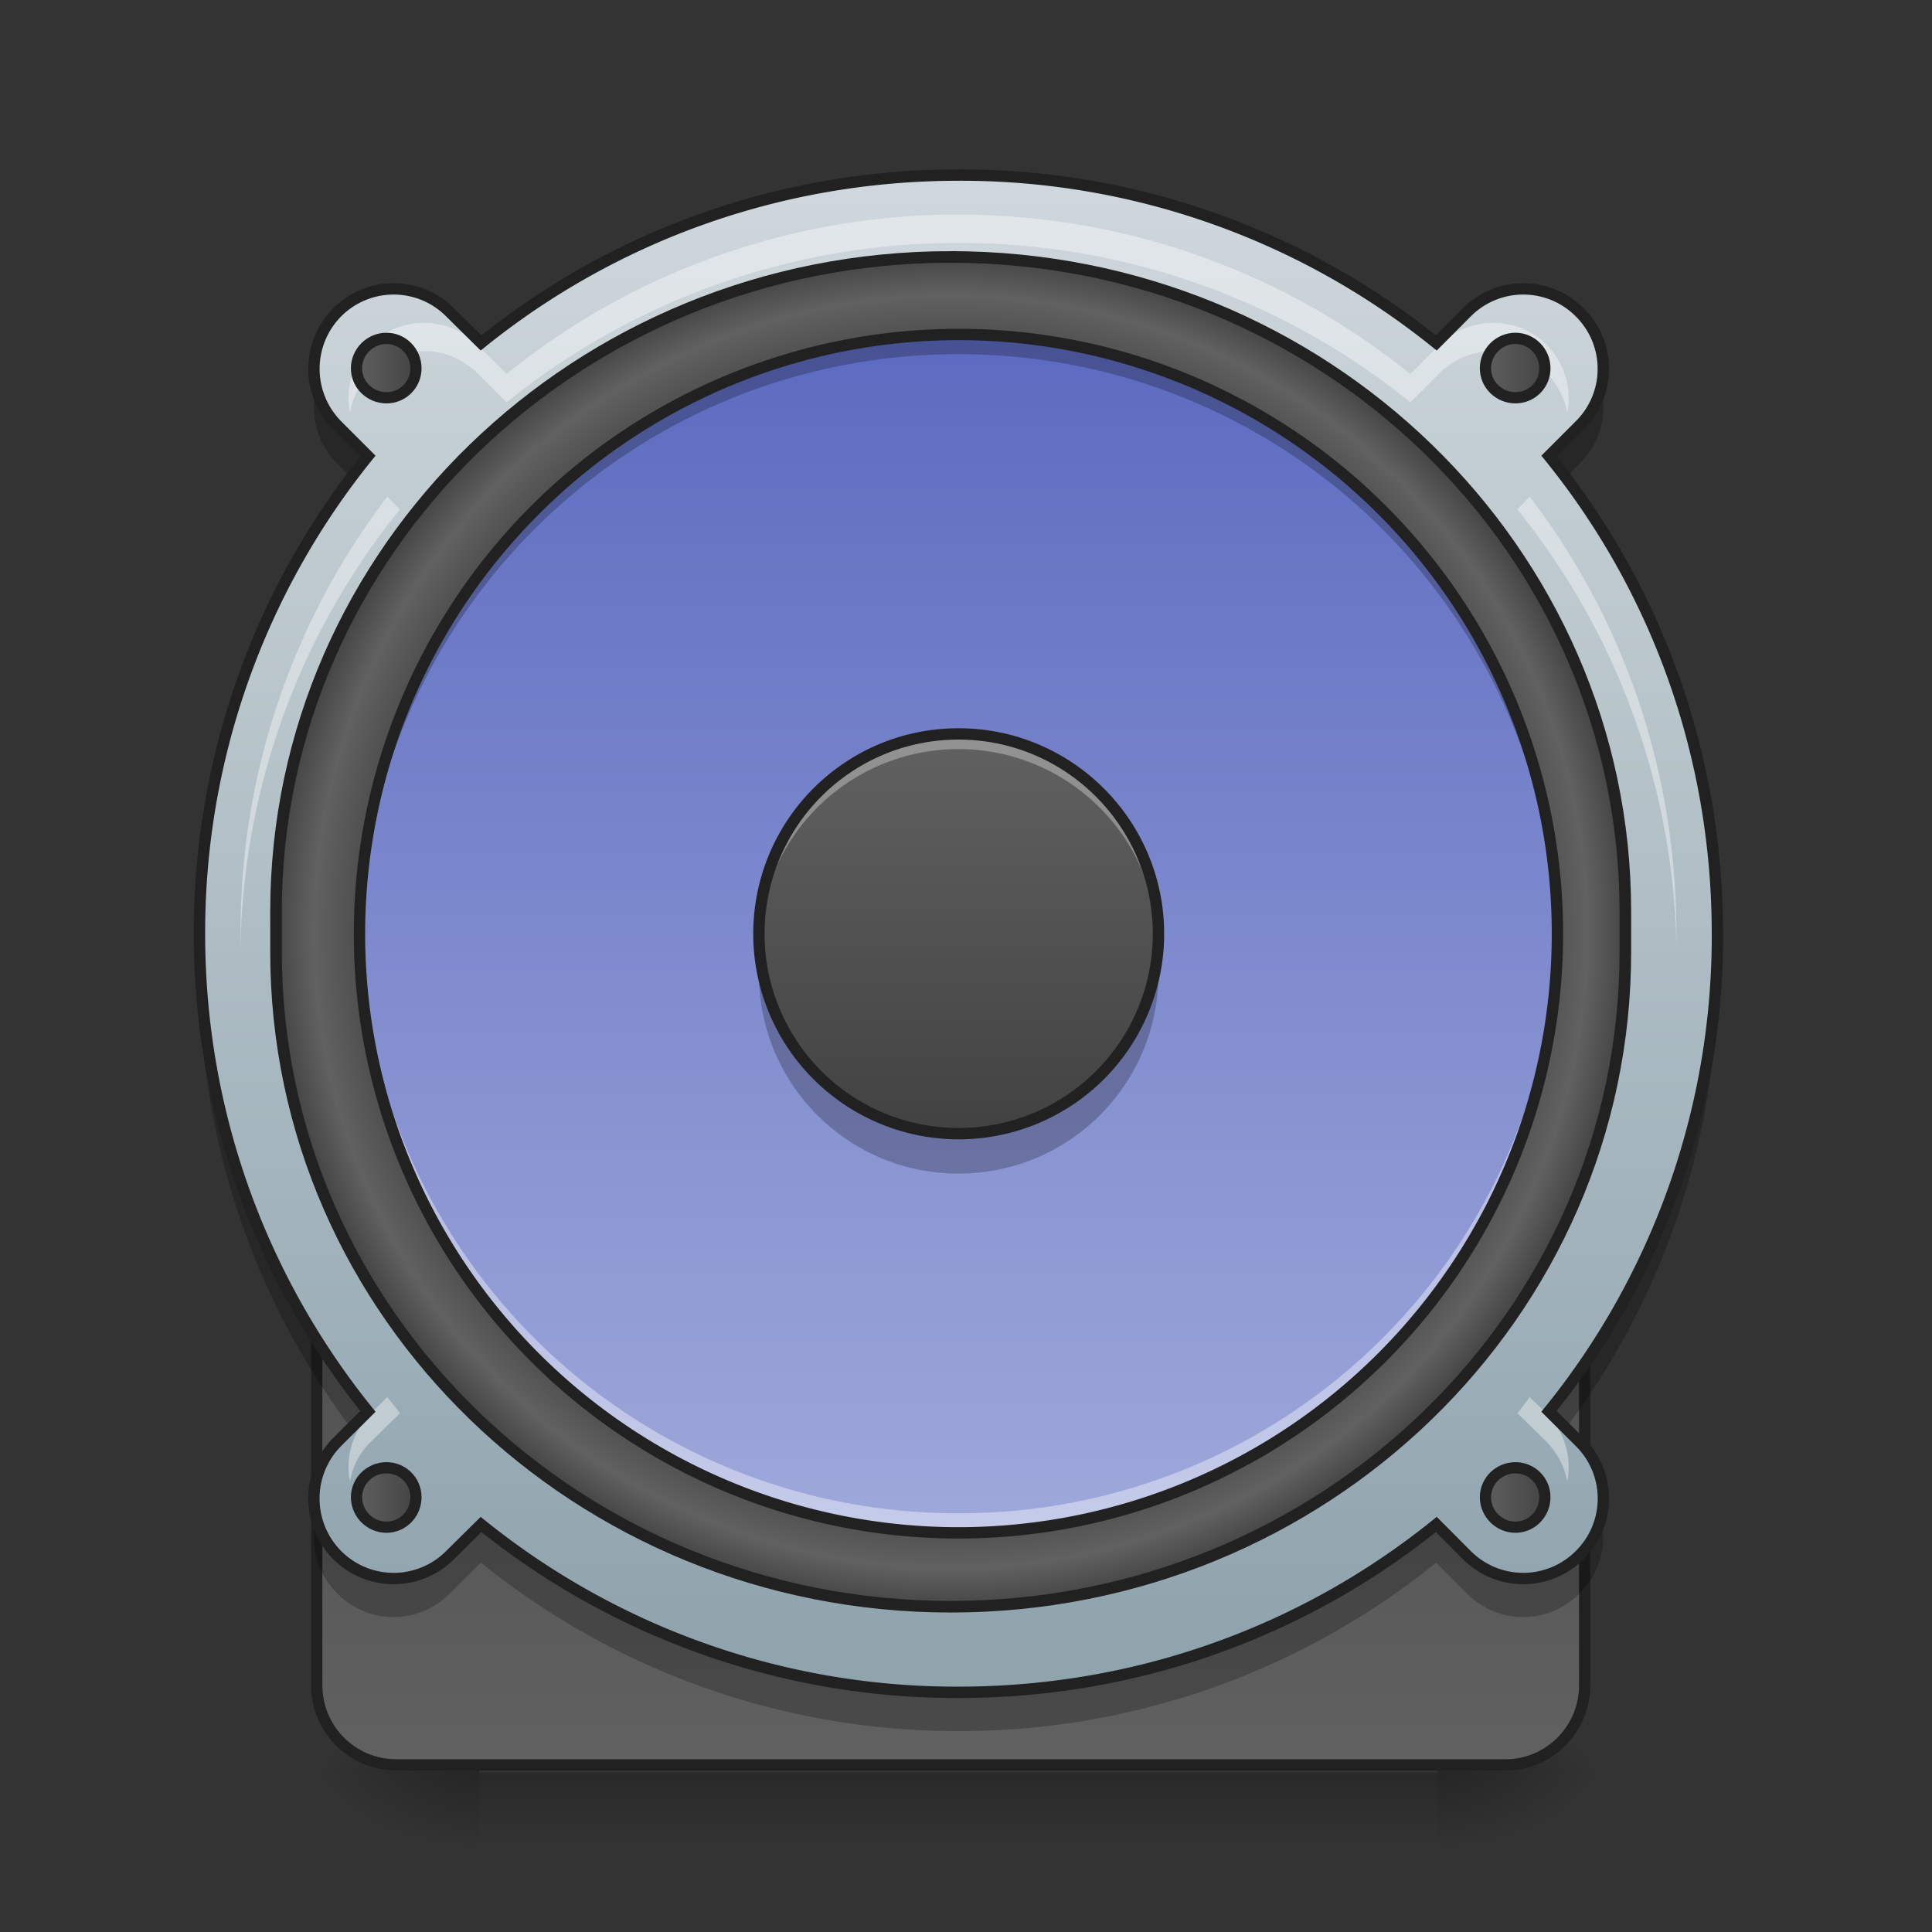 <svg xmlns="http://www.w3.org/2000/svg" width="16pt" height="16pt" viewBox="0 0 16 16"><rect x="0" y="0" width="16" height="16" fill="#333333" stroke="none"/><defs><linearGradient id="a" gradientUnits="userSpaceOnUse" x1="254" y1="222.917" x2="254" y2="249.375" gradientTransform="matrix(.031 0 0 .031 0 7.546)"><stop offset="0" stop-opacity=".275"/><stop offset="1" stop-opacity="0"/></linearGradient><radialGradient id="b" gradientUnits="userSpaceOnUse" cx="450.909" cy="189.579" fx="450.909" fy="189.579" r="21.167" gradientTransform="matrix(0 -.039 -.07 0 25.073 32.46)"><stop offset="0" stop-opacity=".314"/><stop offset=".222" stop-opacity=".275"/><stop offset="1" stop-opacity="0"/></radialGradient><radialGradient id="c" gradientUnits="userSpaceOnUse" cx="450.909" cy="189.579" fx="450.909" fy="189.579" r="21.167" gradientTransform="matrix(0 .039 .07 0 -9.197 -3.102)"><stop offset="0" stop-opacity=".314"/><stop offset=".222" stop-opacity=".275"/><stop offset="1" stop-opacity="0"/></radialGradient><radialGradient id="d" gradientUnits="userSpaceOnUse" cx="450.909" cy="189.579" fx="450.909" fy="189.579" r="21.167" gradientTransform="matrix(0 -.039 .07 0 -9.197 32.46)"><stop offset="0" stop-opacity=".314"/><stop offset=".222" stop-opacity=".275"/><stop offset="1" stop-opacity="0"/></radialGradient><radialGradient id="e" gradientUnits="userSpaceOnUse" cx="450.909" cy="189.579" fx="450.909" fy="189.579" r="21.167" gradientTransform="matrix(0 .039 -.07 0 25.073 -3.102)"><stop offset="0" stop-opacity=".314"/><stop offset=".222" stop-opacity=".275"/><stop offset="1" stop-opacity="0"/></radialGradient><linearGradient id="f" gradientUnits="userSpaceOnUse" x1="254" y1="-142.208" x2="254" y2="207.042" gradientTransform="matrix(1.091 0 0 1.091 -23.09 -2.947)"><stop offset="0" stop-color="#616161"/><stop offset="1" stop-color="#424242"/></linearGradient><linearGradient id="g" gradientUnits="userSpaceOnUse" x1="254" y1="254.667" x2="254" y2="32.417"><stop offset="0" stop-color="#616161"/><stop offset="1" stop-color="#424242"/></linearGradient><linearGradient id="h" gradientUnits="userSpaceOnUse" x1="960" y1="1695.118" x2="960" y2="175.118" gradientTransform="matrix(.008 0 0 .008 0 0)"><stop offset="0" stop-color="#90a4ae"/><stop offset="1" stop-color="#cfd8dc"/></linearGradient><radialGradient id="i" gradientUnits="userSpaceOnUse" cx="254" cy="32.417" fx="254" fy="32.417" r="176.125" gradientTransform="matrix(1.032 0 0 1.032 -8.175 -1.284)"><stop offset="0" stop-color="#616161"/><stop offset=".826" stop-color="#424242"/><stop offset=".936" stop-color="#616161"/><stop offset="1" stop-color="#424242"/></radialGradient><linearGradient id="j" gradientUnits="userSpaceOnUse" x1="243.417" y1="-126.333" x2="243.417" y2="191.167" gradientTransform="matrix(.031 0 0 .031 0 6.72)"><stop offset="0" stop-color="#5c6bc0"/><stop offset="1" stop-color="#9fa8da"/></linearGradient><linearGradient id="k" gradientUnits="userSpaceOnUse" x1="254" y1="-20.5" x2="254" y2="85.333" gradientTransform="matrix(.031 0 0 .031 0 6.72)"><stop offset="0" stop-color="#616161"/><stop offset="1" stop-color="#424242"/></linearGradient><linearGradient id="l" gradientUnits="userSpaceOnUse" x1="93.75" y1="-118.396" x2="112.625" y2="-118.396"><stop offset="0" stop-color="#616161"/><stop offset="1" stop-color="#424242"/></linearGradient><linearGradient id="m" gradientUnits="userSpaceOnUse" x1="395.375" y1="-118.396" x2="414.25" y2="-118.396"><stop offset="0" stop-color="#616161"/><stop offset="1" stop-color="#424242"/></linearGradient><linearGradient id="n" gradientUnits="userSpaceOnUse" x1="93.75" y1="183.229" x2="112.625" y2="183.229"><stop offset="0" stop-color="#616161"/><stop offset="1" stop-color="#424242"/></linearGradient><linearGradient id="o" gradientUnits="userSpaceOnUse" x1="395.375" y1="183.229" x2="414.25" y2="183.229"><stop offset="0" stop-color="#616161"/><stop offset="1" stop-color="#424242"/></linearGradient></defs><path d="M3.969 14.68h7.937v.66H3.97zm0 0" fill="url(#a)"/><path d="M11.906 14.68h1.324v-.664h-1.324zm0 0" fill="url(#b)"/><path d="M3.969 14.68H2.645v.66h1.324zm0 0" fill="url(#c)"/><path d="M3.969 14.68H2.645v-.664h1.324zm0 0" fill="url(#d)"/><path d="M11.906 14.68h1.324v.66h-1.324zm0 0" fill="url(#e)"/><path d="M253.976-158.13c105.24 0 190.482 82.742 190.482 184.732v11.624c0 101.99-85.242 184.732-190.482 184.732S63.494 140.216 63.494 38.226V26.602c0-101.99 85.242-184.732 190.482-184.732zm0 0" transform="matrix(.031 0 0 .031 0 6.72)" fill="url(#f)" stroke-width="3.273" stroke-linecap="round" stroke="#212121"/><path d="M105.865 32.476h296.347c11.623 0 21.123 9.374 21.123 21.123v179.858c0 11.75-9.5 21.248-21.123 21.248H105.865c-11.749 0-21.248-9.499-21.248-21.248V53.6c0-11.749 9.499-21.123 21.248-21.123zm0 0" transform="matrix(.031 0 0 .031 0 6.72)" fill="url(#g)" stroke-width="3" stroke-linecap="round" stroke="#212121"/><path d="M7.938 1.45c-1.5 0-2.875.519-3.954 1.39l-.257-.254a.66.66 0 0 0-.934 0 .665.665 0 0 0 0 .937l.254.254a6.27 6.27 0 0 0-1.395 3.957c0 1.5.524 2.875 1.395 3.954l-.254.253a.665.665 0 0 0 0 .938.66.66 0 0 0 .934 0l.257-.254a6.265 6.265 0 0 0 3.954 1.39c1.503 0 2.878-.519 3.957-1.39l.253.254a.66.66 0 0 0 .934 0 .658.658 0 0 0 0-.938l-.254-.254a6.245 6.245 0 0 0 1.395-3.953c0-1.504-.52-2.879-1.395-3.957l.254-.254a.658.658 0 0 0 0-.937.66.66 0 0 0-.934 0l-.253.254a6.268 6.268 0 0 0-3.957-1.39zm0 0" fill="url(#h)"/><path d="M253.976-148.131c99.615 0 180.233 78.367 180.233 174.858V37.6c0 96.616-80.618 174.858-180.233 174.858-99.49 0-180.233-78.242-180.233-174.858V26.727c0-96.49 80.742-174.858 180.233-174.858zm0 0" transform="matrix(.031 0 0 .031 0 6.72)" fill="url(#i)" stroke-width="3.097" stroke-linecap="round" stroke="#212121"/><path d="M7.938 2.77a4.961 4.961 0 0 1 4.96 4.964 4.96 4.96 0 1 1-9.921 0 4.964 4.964 0 0 1 4.96-4.964zm0 0" fill="url(#j)"/><path d="M6.293 7.898c-.004.055-.008.11-.008.165 0 .917.738 1.656 1.652 1.656.918 0 1.657-.739 1.657-1.656 0-.055-.004-.11-.012-.165a1.65 1.65 0 0 1-1.645 1.489 1.65 1.65 0 0 1-1.644-1.489zm0 0" fill-opacity=".235"/><path d="M7.938 6.078c.914 0 1.656.742 1.656 1.656a1.653 1.653 0 1 1-3.309 0c0-.914.738-1.656 1.653-1.656zm0 0" fill="url(#k)"/><path d="M7.938 6.078c-.915 0-1.653.738-1.653 1.656v.082a1.653 1.653 0 0 1 3.305 0c0-.027.004-.054.004-.082 0-.918-.739-1.656-1.656-1.656zm0 0" fill="#fff" fill-opacity=".314"/><path d="M7.938 6.078c.914 0 1.656.742 1.656 1.656a1.653 1.653 0 1 1-3.309 0c0-.914.738-1.656 1.653-1.656zm0 0" fill="none" stroke-width=".094" stroke-linecap="round" stroke="#212121"/><path d="M7.938 1.777a5.938 5.938 0 0 0-3.743 1.32l-.242-.242a.627.627 0 0 0-.883 0 .623.623 0 0 0-.172.563.598.598 0 0 1 .172-.328.627.627 0 0 1 .883 0l.242.242a5.938 5.938 0 0 1 3.742-1.32 5.93 5.93 0 0 1 3.743 1.32l.242-.242a.632.632 0 0 1 .887 0c.09.094.148.207.171.328a.634.634 0 0 0-.171-.563.632.632 0 0 0-.887 0l-.242.243a5.93 5.93 0 0 0-3.742-1.32zM3.207 4.113a5.937 5.937 0 0 0-1.215 3.614v.117a5.92 5.92 0 0 1 1.32-3.625zm9.461 0l-.102.106a5.94 5.94 0 0 1 1.317 3.625v-.117c0-1.364-.45-2.614-1.215-3.614zM3.207 11.57l-.137.137a.623.623 0 0 0-.172.563.598.598 0 0 1 .172-.329l.243-.238c-.036-.043-.07-.09-.106-.133zm9.461 0c-.031.043-.066.09-.102.133l.243.238c.09.094.148.207.171.329a.634.634 0 0 0-.171-.563zm0 0" fill="#fff" fill-opacity=".392"/><path d="M2.621 3.207c-.058.219 0 .461.172.633l.11.11c.046-.063.093-.126.144-.184l-.254-.254a.664.664 0 0 1-.172-.305zm10.637 0a.672.672 0 0 1-.176.305l-.254.254c.05.058.098.12.145.183l.109-.11a.657.657 0 0 0 .176-.632zM1.656 7.887c0 .054-.004.11-.004.164 0 1.418.465 2.722 1.25 3.77l.145-.145a6.249 6.249 0 0 1-1.39-3.79zm12.563 0a6.249 6.249 0 0 1-1.39 3.789l.144.144a6.258 6.258 0 0 0 1.25-3.77c0-.054 0-.109-.004-.163zM2.62 12.563c-.058.218 0 .46.172.632a.653.653 0 0 0 .934 0l.257-.254a6.268 6.268 0 0 0 3.954 1.395 6.27 6.27 0 0 0 3.957-1.395l.253.254a.653.653 0 0 0 .934 0c.176-.172.23-.414.176-.633a.672.672 0 0 1-.176.305.66.66 0 0 1-.934 0l-.253-.258a6.248 6.248 0 0 1-3.957 1.395c-1.5 0-2.875-.52-3.954-1.395l-.257.258a.66.66 0 0 1-1.106-.305zm0 0" fill-opacity=".235"/><path d="M7.938 1.45c-1.5 0-2.875.519-3.954 1.39l-.257-.254a.66.66 0 0 0-.934 0 .665.665 0 0 0 0 .937l.254.254a6.27 6.27 0 0 0-1.395 3.957c0 1.5.524 2.875 1.395 3.954l-.254.253a.665.665 0 0 0 0 .938.66.66 0 0 0 .934 0l.257-.254a6.265 6.265 0 0 0 3.954 1.39c1.503 0 2.878-.519 3.957-1.39l.253.254a.66.66 0 0 0 .934 0 .658.658 0 0 0 0-.938l-.254-.253a6.245 6.245 0 0 0 1.395-3.954c0-1.504-.52-2.879-1.395-3.957l.254-.254a.658.658 0 0 0 0-.937.66.66 0 0 0-.934 0l-.253.254a6.268 6.268 0 0 0-3.957-1.39zm0 0" fill="none" stroke-width=".094" stroke-linecap="round" stroke="#212121"/><path d="M7.938 2.77a4.954 4.954 0 0 0-4.961 5.042 4.948 4.948 0 0 1 4.96-4.878 4.948 4.948 0 0 1 4.961 4.878v-.078c0-2.75-2.21-4.964-4.96-4.964zm0 0" fill-opacity=".235"/><path d="M7.938 12.695a4.953 4.953 0 0 1-4.961-4.96v-.083a4.948 4.948 0 0 0 4.96 4.88 4.948 4.948 0 0 0 4.961-4.88v.082a4.95 4.95 0 0 1-4.96 4.961zm0 0" fill="#fff" fill-opacity=".392"/><path d="M7.938 2.77a4.961 4.961 0 0 1 4.96 4.964 4.96 4.96 0 1 1-9.921 0 4.964 4.964 0 0 1 4.96-4.964zm0 0" fill="none" stroke-width=".094" stroke-linecap="round" stroke="#212121"/><path d="M103.24-126.383c4.375 0 7.874 3.624 7.874 7.999 0 4.374-3.5 7.874-7.874 7.874s-8-3.5-8-7.874c0-4.375 3.626-8 8-8zm0 0" transform="matrix(.031 0 0 .031 0 6.72)" fill="url(#l)" stroke-width="3" stroke-linecap="round" stroke-linejoin="round" stroke="#212121"/><path d="M404.836-126.383c4.375 0 7.875 3.624 7.875 7.999 0 4.374-3.5 7.874-7.875 7.874-4.374 0-7.999-3.5-7.999-7.874 0-4.375 3.625-8 8-8zm0 0" transform="matrix(.031 0 0 .031 0 6.72)" fill="url(#m)" stroke-width="3" stroke-linecap="round" stroke-linejoin="round" stroke="#212121"/><path d="M103.24 175.338c4.375 0 7.874 3.5 7.874 7.874 0 4.375-3.5 8-7.874 8s-8-3.625-8-8 3.626-7.874 8-7.874zm0 0" transform="matrix(.031 0 0 .031 0 6.72)" fill="url(#n)" stroke-width="3" stroke-linecap="round" stroke-linejoin="round" stroke="#212121"/><path d="M404.836 175.338c4.375 0 7.875 3.5 7.875 7.874 0 4.375-3.5 8-7.875 8-4.374 0-7.999-3.625-7.999-8s3.625-7.874 8-7.874zm0 0" transform="matrix(.031 0 0 .031 0 6.72)" fill="url(#o)" stroke-width="3" stroke-linecap="round" stroke-linejoin="round" stroke="#212121"/></svg>